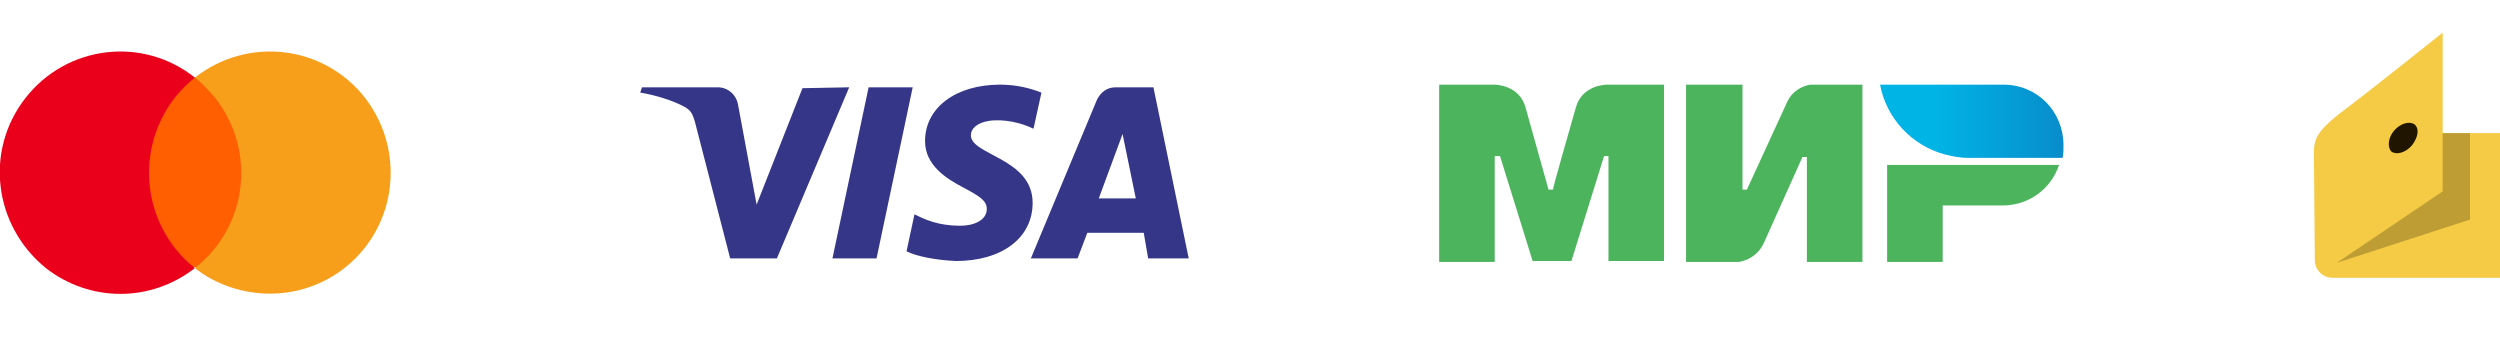 <?xml version="1.0" encoding="utf-8"?>
<!-- Generator: Adobe Illustrator 27.8.1, SVG Export Plug-In . SVG Version: 6.00 Build 0)  -->
<svg version="1.1" id="Layer_2" xmlns="http://www.w3.org/2000/svg" xmlns:xlink="http://www.w3.org/1999/xlink" x="0px" y="0px"
	 viewBox="0 0 283.5 41" style="enable-background:new 0 0 283.5 41;" xml:space="preserve">
<style type="text/css">
	.st0{fill:#363689;}
	.st1{fill:#FF5F00;}
	.st2{fill:#EB001B;}
	.st3{fill:#F79E1B;}
	.st4{fill:#4DB45E;}
	.st5{fill:url(#path24_00000016073859527460514880000000379343468732587452_);}
	.st6{fill:#F5CA44;}
	.st7{fill:#BE9E34;}
	.st8{fill:#201600;}
</style>
<path class="st0" d="M103.5,9.9l-4.1,19.4h-5l4.1-19.4H103.5L103.5,9.9z M124.6,22.5l2.7-7.3l1.5,7.3H124.6L124.6,22.5z M130.2,29.3
	h4.6l-4-19.4h-4.3c-1,0-1.7,0.6-2.1,1.4l-7.5,18h5.3l1.1-2.9h6.4L130.2,29.3L130.2,29.3z M117.1,23c0-5.1-7.1-5.4-7-7.7
	c0-0.7,0.7-1.4,2.1-1.6c0.7-0.1,2.7-0.2,5,0.9l0.9-4.1c-1.3-0.5-2.8-0.9-4.7-0.9c-5,0-8.5,2.6-8.5,6.4c0,2.8,2.5,4.3,4.4,5.3
	s2.6,1.5,2.6,2.4c0,1.3-1.5,1.9-3,1.9c-2.5,0-4-0.7-5.2-1.3l-0.9,4.2c1.2,0.6,3.4,1,5.6,1.1C113.6,29.6,117.1,27,117.1,23 M96.3,9.9
	l-8.2,19.4h-5.3l-4-15.5c-0.3-1-0.5-1.3-1.2-1.7c-1.3-0.7-3.2-1.3-5-1.6l0.2-0.6h8.6c1.1,0,2.1,0.8,2.3,2l2.1,11.3L91,10L96.3,9.9
	C96.3,10,96.3,9.9,96.3,9.9z"/>
<g id="Layer_2_1_">
	<g id="Layer_1-2">
		<g id="_Group_">
			<rect x="16.1" y="8.8" class="st1" width="11.9" height="21.5"/>
			<path id="_Path_" class="st2" d="M16.9,19.6c0-4.2,1.9-8.2,5.2-10.8C16.2,4.1,7.6,5.1,2.9,11.1s-3.6,14.5,2.3,19.3
				c5,3.9,11.9,3.9,16.9,0C18.8,27.8,16.9,23.8,16.9,19.6z"/>
			<path class="st3" d="M44.3,19.6c0,7.6-6.1,13.7-13.7,13.7c-3,0-6.1-1-8.5-2.9c6-4.7,7-13.3,2.3-19.3c-0.7-0.8-1.4-1.6-2.3-2.3
				c6-4.7,14.6-3.7,19.3,2.3C43.3,13.6,44.3,16.5,44.3,19.6L44.3,19.6z"/>
		</g>
	</g>
</g>
<g>
	<g id="g5">
		<path id="path7" class="st4" d="M182.2,9.6L182.2,9.6c0,0-2.8,0-3.5,2.6c-0.7,2.4-2.6,9.1-2.6,9.3h-0.5c0,0-1.9-6.8-2.6-9.3
			c-0.7-2.6-3.5-2.6-3.5-2.6h-6.3v20.1h6.3v-12h0.3h0.3l3.7,11.9h4.4l3.7-11.9h0.5v11.9h6.3v-20H182.2z"/>
	</g>
	<g id="g9">
		<path id="path11" class="st4" d="M205.3,9.6c0,0-1.9,0.2-2.7,2.1l-4.5,9.8h-0.5V9.6h-6.4v20.1h6l0,0c0,0,1.9-0.2,2.8-2.1l4.4-9.8
			h0.5v11.9h6.3V9.6H205.3z"/>
	</g>
	<g id="g13">
		<path id="path15" class="st4" d="M214,18.7v11h6.3v-6.4h6.8c3,0,5.5-1.9,6.4-4.6H214z"/>
	</g>
	<g id="g17">
		
			<linearGradient id="path24_00000105422030526169630900000002670041823513201030_" gradientUnits="userSpaceOnUse" x1="213.2" y1="1540.159" x2="234.085" y2="1540.159" gradientTransform="matrix(1 0 0 1 0 -1526.409)">
			<stop  offset="0.3" style="stop-color:#00B4E6"/>
			<stop  offset="1" style="stop-color:#088CCB"/>
		</linearGradient>
		<path id="path24" style="fill:url(#path24_00000105422030526169630900000002670041823513201030_);" d="M227.2,9.6h-14
			c0.7,3.8,3.6,6.9,7.3,7.9l0,0c0.8,0.2,1.7,0.4,2.6,0.4h10.8c0.1-0.5,0.1-0.9,0.1-1.4C234,12.6,231,9.6,227.2,9.6z"/>
	</g>
</g>
<g>
	<path class="st6" d="M262.4,17.5c0-1.6,0.1-2.5,3.4-5c2.7-2,11.2-8.8,11.2-8.8v11.4h6.5v16.4h-19c-1.1,0-2-0.9-2-2L262.4,17.5
		L262.4,17.5z"/>
	<polygon class="st7" points="277,15.1 277,21.7 265,29.8 280.1,24.9 280.1,15.1 	"/>
	<path class="st8" d="M271.5,14.8c0.7-0.8,1.7-1.1,2.3-0.7c0.6,0.5,0.4,1.5-0.3,2.4c-0.7,0.8-1.7,1.1-2.3,0.7
		C270.7,16.7,270.8,15.6,271.5,14.8"/>
</g>
</svg>
